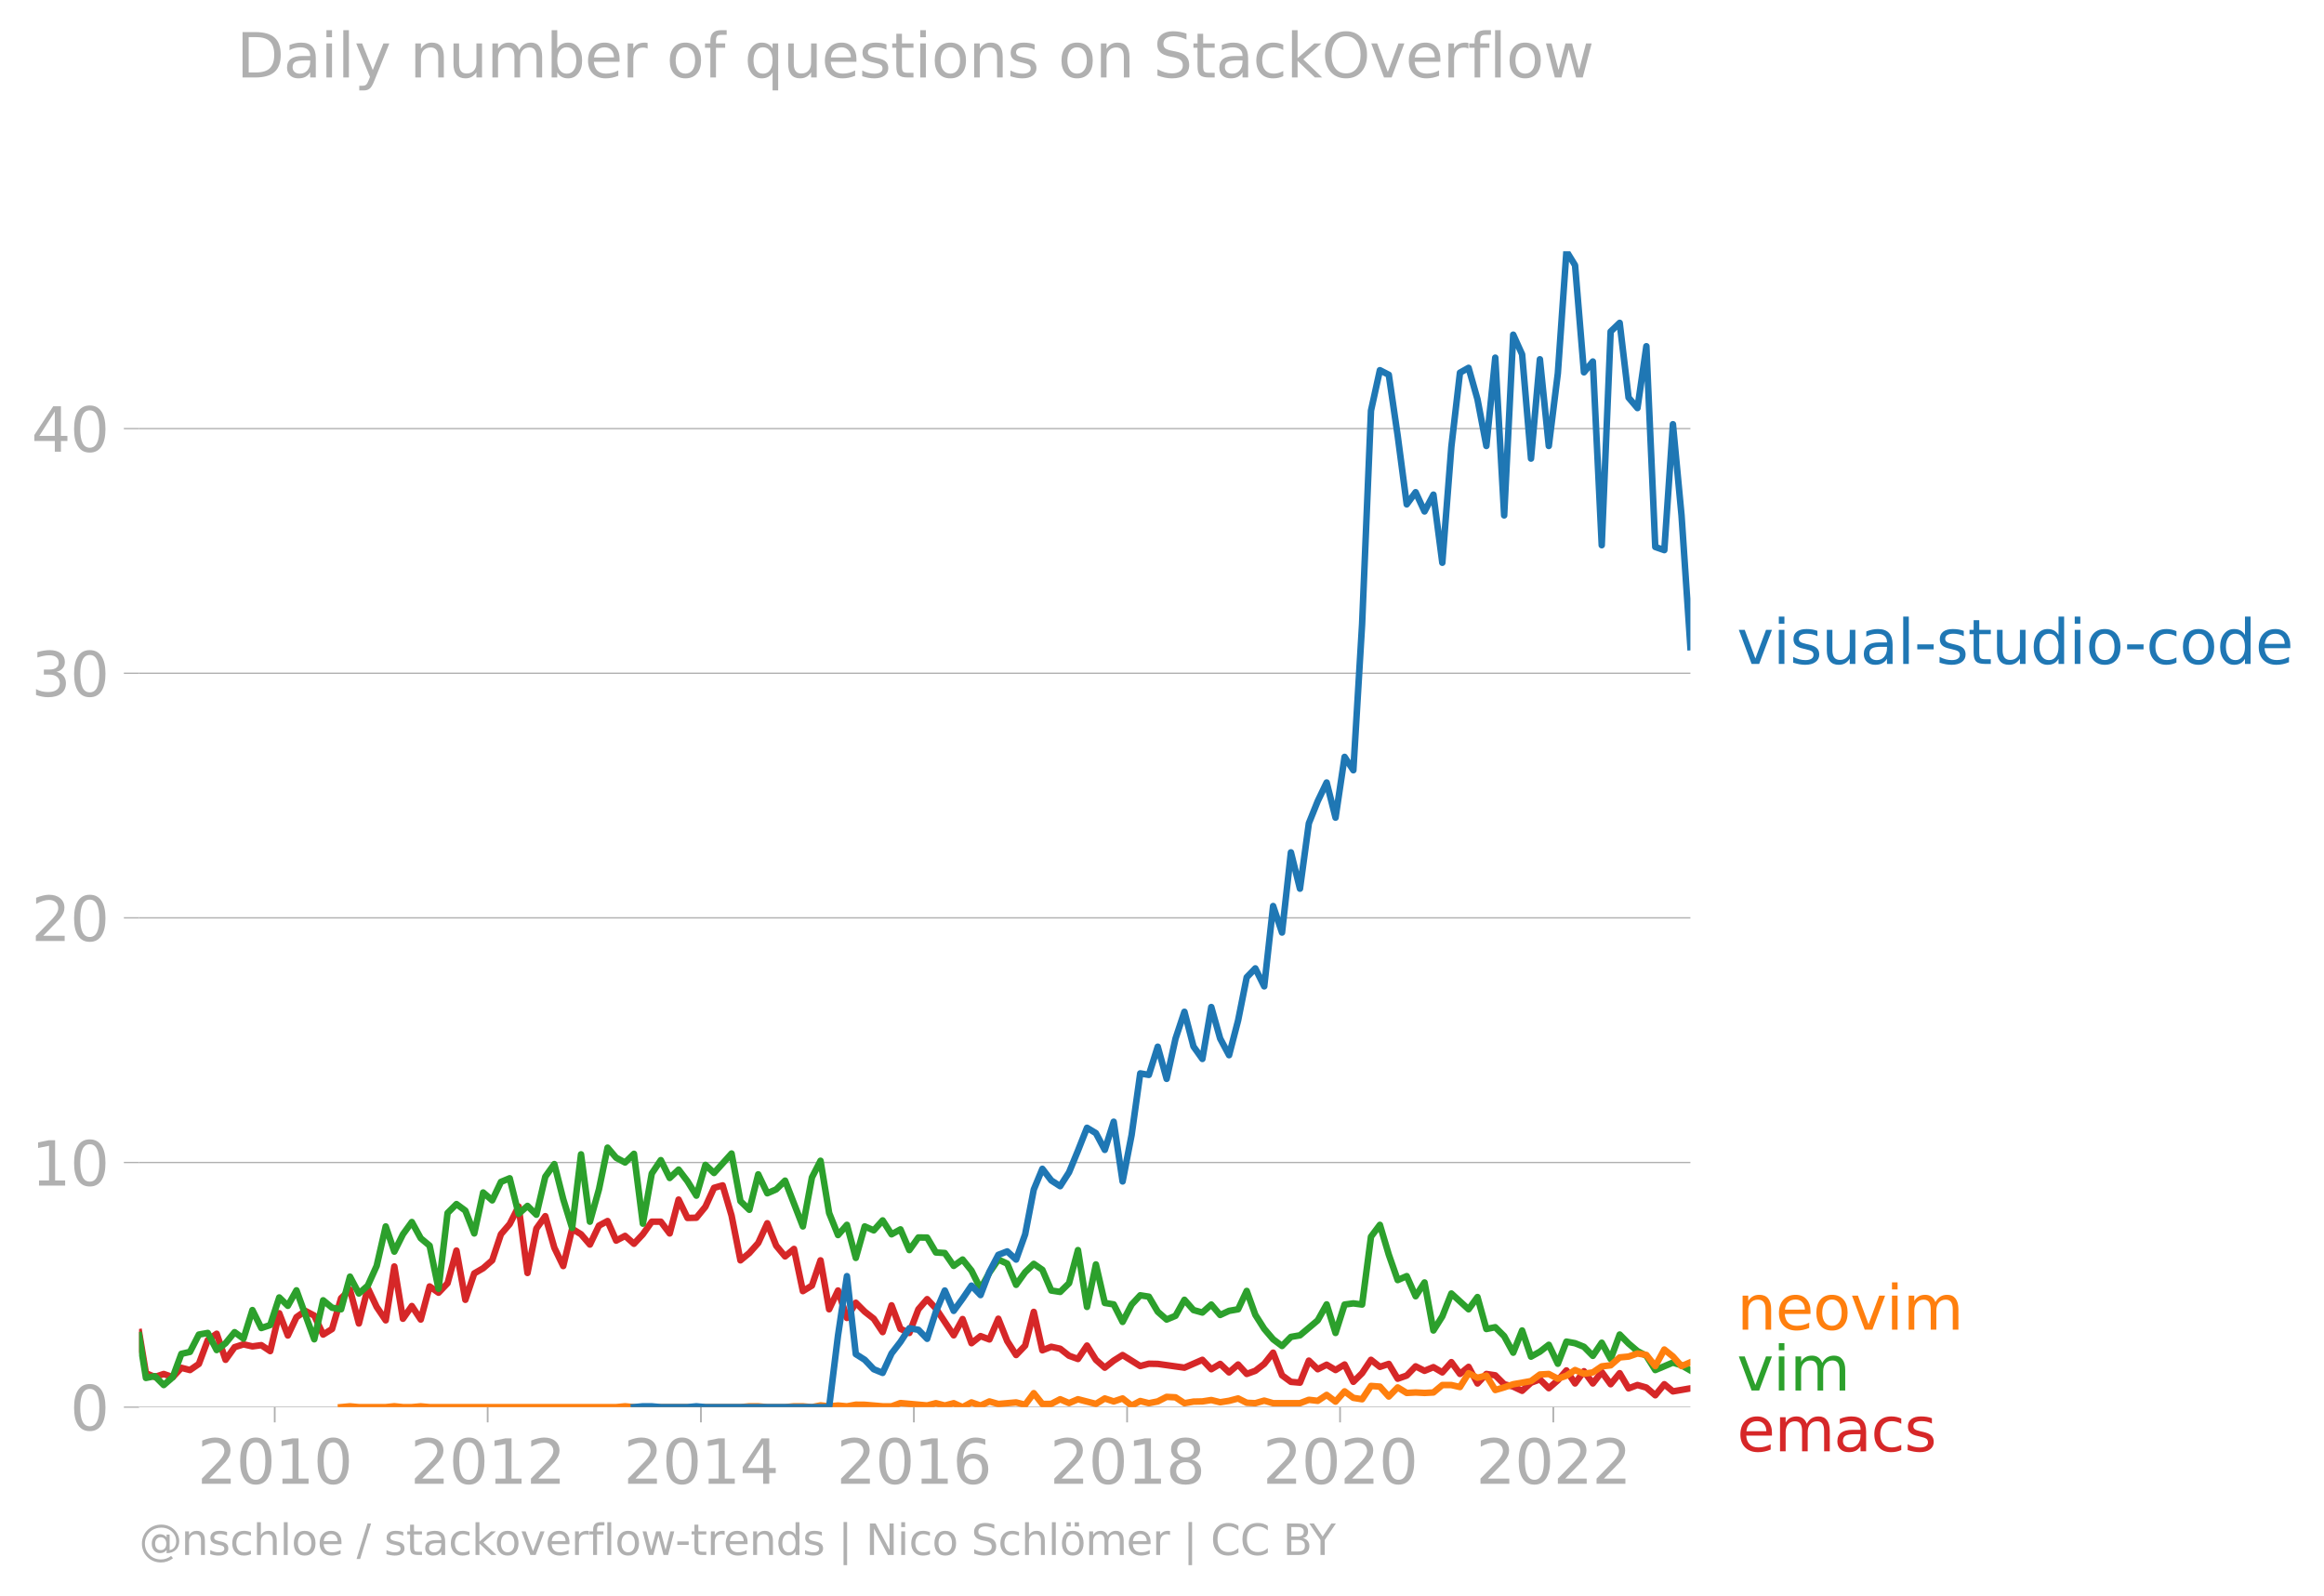 <svg xmlns="http://www.w3.org/2000/svg" xmlns:xlink="http://www.w3.org/1999/xlink" width="713.316" height="489.969" viewBox="0 0 534.987 367.477"><defs><style>*{stroke-linejoin:round;stroke-linecap:butt}</style></defs><g id="figure_1"><path id="patch_1" d="M0 367.477h534.987V0H0v367.477z" style="fill:none"/><g id="axes_1"><path id="patch_2" d="M32.015 323.95h357.12V57.838H32.015V323.95z" style="fill:none"/><g id="matplotlib.axis_1"><g id="xtick_1"><g id="line2d_1"><defs><path id="m29f302e297" d="M0 0v3.5" style="stroke:#b0b0b0;stroke-width:.4"/></defs><use xlink:href="#m29f302e297" x="63.241" y="323.95" style="fill:#b0b0b0;stroke:#b0b0b0;stroke-width:.4"/></g><g id="text_1" style="fill:#b0b0b0" transform="matrix(.14 0 0 -.14 45.426 341.588)"><defs><path id="DejaVuSans-32" d="M1228 531h2203V0H469v531q359 372 979 998 621 627 780 809 303 340 423 576 121 236 121 464 0 372-261 606-261 235-680 235-297 0-627-103-329-103-704-313v638q381 153 712 231 332 78 607 78 725 0 1156-363 431-362 431-968 0-288-108-546-107-257-392-607-78-91-497-524-418-433-1181-1211z" transform="scale(.016)"/><path id="DejaVuSans-30" d="M2034 4250q-487 0-733-480-245-479-245-1442 0-959 245-1439 246-480 733-480 491 0 736 480 246 480 246 1439 0 963-246 1442-245 480-736 480zm0 500q785 0 1199-621 414-620 414-1801 0-1178-414-1799Q2819-91 2034-91q-784 0-1198 620-414 621-414 1799 0 1181 414 1801 414 621 1198 621z" transform="scale(.016)"/><path id="DejaVuSans-31" d="M794 531h1031v3560L703 3866v575l1116 225h631V531h1031V0H794v531z" transform="scale(.016)"/></defs><use xlink:href="#DejaVuSans-32"/><use xlink:href="#DejaVuSans-30" x="63.623"/><use xlink:href="#DejaVuSans-31" x="127.246"/><use xlink:href="#DejaVuSans-30" x="190.869"/></g></g><g id="xtick_2"><use xlink:href="#m29f302e297" id="line2d_2" x="112.263" y="323.95" style="fill:#b0b0b0;stroke:#b0b0b0;stroke-width:.4"/><g id="text_2" style="fill:#b0b0b0" transform="matrix(.14 0 0 -.14 94.448 341.588)"><use xlink:href="#DejaVuSans-32"/><use xlink:href="#DejaVuSans-30" x="63.623"/><use xlink:href="#DejaVuSans-31" x="127.246"/><use xlink:href="#DejaVuSans-32" x="190.869"/></g></g><g id="xtick_3"><use xlink:href="#m29f302e297" id="line2d_3" x="161.352" y="323.95" style="fill:#b0b0b0;stroke:#b0b0b0;stroke-width:.4"/><g id="text_3" style="fill:#b0b0b0" transform="matrix(.14 0 0 -.14 143.537 341.588)"><defs><path id="DejaVuSans-34" d="M2419 4116 825 1625h1594v2491zm-166 550h794V1625h666v-525h-666V0h-628v1100H313v609l1940 2957z" transform="scale(.016)"/></defs><use xlink:href="#DejaVuSans-32"/><use xlink:href="#DejaVuSans-30" x="63.623"/><use xlink:href="#DejaVuSans-31" x="127.246"/><use xlink:href="#DejaVuSans-34" x="190.869"/></g></g><g id="xtick_4"><use xlink:href="#m29f302e297" id="line2d_4" x="210.374" y="323.95" style="fill:#b0b0b0;stroke:#b0b0b0;stroke-width:.4"/><g id="text_4" style="fill:#b0b0b0" transform="matrix(.14 0 0 -.14 192.559 341.588)"><defs><path id="DejaVuSans-36" d="M2113 2584q-425 0-674-291-248-290-248-796 0-503 248-796 249-292 674-292t673 292q248 293 248 796 0 506-248 796-248 291-673 291zm1253 1979v-575q-238 112-480 171-242 60-480 60-625 0-955-422-329-422-376-1275 184 272 462 417 279 145 613 145 703 0 1111-427 408-426 408-1160 0-719-425-1154Q2819-91 2113-91q-810 0-1238 620-428 621-428 1799 0 1106 525 1764t1409 658q238 0 480-47t505-140z" transform="scale(.016)"/></defs><use xlink:href="#DejaVuSans-32"/><use xlink:href="#DejaVuSans-30" x="63.623"/><use xlink:href="#DejaVuSans-31" x="127.246"/><use xlink:href="#DejaVuSans-36" x="190.869"/></g></g><g id="xtick_5"><use xlink:href="#m29f302e297" id="line2d_5" x="259.462" y="323.95" style="fill:#b0b0b0;stroke:#b0b0b0;stroke-width:.4"/><g id="text_5" style="fill:#b0b0b0" transform="matrix(.14 0 0 -.14 241.647 341.588)"><defs><path id="DejaVuSans-38" d="M2034 2216q-450 0-708-241-257-241-257-662 0-422 257-663 258-241 708-241t709 242q260 243 260 662 0 421-258 662-257 241-711 241zm-631 268q-406 100-633 378-226 279-226 679 0 559 398 884 399 325 1092 325 697 0 1094-325t397-884q0-400-227-679-226-278-629-378 456-106 710-416 255-309 255-755 0-679-414-1042Q2806-91 2034-91q-771 0-1186 362-414 363-414 1042 0 446 256 755 257 310 713 416zm-231 997q0-362 226-565 227-203 636-203 407 0 636 203 230 203 230 565 0 363-230 566-229 203-636 203-409 0-636-203-226-203-226-566z" transform="scale(.016)"/></defs><use xlink:href="#DejaVuSans-32"/><use xlink:href="#DejaVuSans-30" x="63.623"/><use xlink:href="#DejaVuSans-31" x="127.246"/><use xlink:href="#DejaVuSans-38" x="190.869"/></g></g><g id="xtick_6"><use xlink:href="#m29f302e297" id="line2d_6" x="308.484" y="323.95" style="fill:#b0b0b0;stroke:#b0b0b0;stroke-width:.4"/><g id="text_6" style="fill:#b0b0b0" transform="matrix(.14 0 0 -.14 290.67 341.588)"><use xlink:href="#DejaVuSans-32"/><use xlink:href="#DejaVuSans-30" x="63.623"/><use xlink:href="#DejaVuSans-32" x="127.246"/><use xlink:href="#DejaVuSans-30" x="190.869"/></g></g><g id="xtick_7"><use xlink:href="#m29f302e297" id="line2d_7" x="357.573" y="323.95" style="fill:#b0b0b0;stroke:#b0b0b0;stroke-width:.4"/><g id="text_7" style="fill:#b0b0b0" transform="matrix(.14 0 0 -.14 339.758 341.588)"><use xlink:href="#DejaVuSans-32"/><use xlink:href="#DejaVuSans-30" x="63.623"/><use xlink:href="#DejaVuSans-32" x="127.246"/><use xlink:href="#DejaVuSans-32" x="190.869"/></g></g></g><g id="matplotlib.axis_2"><g id="ytick_1"><path id="line2d_8" d="M32.015 323.95h357.12" clip-path="url(#pb4f9b9fb1e)" style="fill:none;stroke:#b0b0b0;stroke-width:.3;stroke-linecap:square"/><g id="line2d_9"><defs><path id="m3cb8be4723" d="M0 0h-3.5" style="stroke:#b0b0b0;stroke-width:.3"/></defs><use xlink:href="#m3cb8be4723" x="32.015" y="323.95" style="fill:#b0b0b0;stroke:#b0b0b0;stroke-width:.3"/></g><use xlink:href="#DejaVuSans-30" id="text_8" style="fill:#b0b0b0" transform="matrix(.14 0 0 -.14 16.108 329.269)"/></g><g id="ytick_2"><path id="line2d_10" d="M32.015 267.63h357.12" clip-path="url(#pb4f9b9fb1e)" style="fill:none;stroke:#b0b0b0;stroke-width:.3;stroke-linecap:square"/><use xlink:href="#m3cb8be4723" id="line2d_11" x="32.015" y="267.63" style="fill:#b0b0b0;stroke:#b0b0b0;stroke-width:.3"/><g id="text_9" style="fill:#b0b0b0" transform="matrix(.14 0 0 -.14 7.2 272.949)"><use xlink:href="#DejaVuSans-31"/><use xlink:href="#DejaVuSans-30" x="63.623"/></g></g><g id="ytick_3"><path id="line2d_12" d="M32.015 211.31h357.12" clip-path="url(#pb4f9b9fb1e)" style="fill:none;stroke:#b0b0b0;stroke-width:.3;stroke-linecap:square"/><use xlink:href="#m3cb8be4723" id="line2d_13" x="32.015" y="211.31" style="fill:#b0b0b0;stroke:#b0b0b0;stroke-width:.3"/><g id="text_10" style="fill:#b0b0b0" transform="matrix(.14 0 0 -.14 7.2 216.629)"><use xlink:href="#DejaVuSans-32"/><use xlink:href="#DejaVuSans-30" x="63.623"/></g></g><g id="ytick_4"><path id="line2d_14" d="M32.015 154.99h357.12" clip-path="url(#pb4f9b9fb1e)" style="fill:none;stroke:#b0b0b0;stroke-width:.3;stroke-linecap:square"/><use xlink:href="#m3cb8be4723" id="line2d_15" x="32.015" y="154.99" style="fill:#b0b0b0;stroke:#b0b0b0;stroke-width:.3"/><g id="text_11" style="fill:#b0b0b0" transform="matrix(.14 0 0 -.14 7.2 160.309)"><defs><path id="DejaVuSans-33" d="M2597 2516q453-97 707-404 255-306 255-756 0-690-475-1069Q2609-91 1734-91q-293 0-604 58T488 141v609q262-153 574-231 313-78 654-78 593 0 904 234t311 681q0 413-289 645-289 233-804 233h-544v519h569q465 0 712 186t247 536q0 359-255 551-254 193-729 193-260 0-557-57-297-56-653-174v562q360 100 674 150t592 50q719 0 1137-327 419-326 419-882 0-388-222-655t-631-370z" transform="scale(.016)"/></defs><use xlink:href="#DejaVuSans-33"/><use xlink:href="#DejaVuSans-30" x="63.623"/></g></g><g id="ytick_5"><path id="line2d_16" d="M32.015 98.67h357.12" clip-path="url(#pb4f9b9fb1e)" style="fill:none;stroke:#b0b0b0;stroke-width:.3;stroke-linecap:square"/><use xlink:href="#m3cb8be4723" id="line2d_17" x="32.015" y="98.67" style="fill:#b0b0b0;stroke:#b0b0b0;stroke-width:.3"/><g id="text_12" style="fill:#b0b0b0" transform="matrix(.14 0 0 -.14 7.2 103.989)"><use xlink:href="#DejaVuSans-34"/><use xlink:href="#DejaVuSans-30" x="63.623"/></g></g></g><path id="line2d_18" d="m32.015 306.702 1.578 9.436 2.048.866 2.048-.685 2.082.727 1.981-2.148 1.981.513L45.781 314l2.049-5.493 2.048-1.453 2.048 5.995 2.082-2.907 2.048-.648 2.048.467 2.048-.279 2.048 1.369 2.082-8.72 1.981 5.125 1.981-4.217 2.048-1.442 2.048 1.078 2.049 4.367 2.048-1.278 2.081-7.086 2.049-1.962 2.048 7.776 2.048-8.151 2.048 4.336 2.082 3.088 1.98-12.4 1.982 12.037 2.048-2.931 2.048 3.113 2.048-7.619 2.049 1.442 2.081-2.18 2.049-7.522 2.048 11.337 2.048-6.08 2.048-1.187 2.082-1.817 2.014-6.02 2.015-2.337 2.048-4.034 2.048 15.298 2.048-10.229 2.049-2.852 2.081 7.267 2.049 4.22 2.048-8.58 2.048 1.26 2.048 2.373 2.082-4.36 1.98-1.058 1.982 4.51 2.048-1.09 2.048 1.817 2.048-2.193 2.049-2.894h2.081l2.048 2.707 2.049-7.794 2.048 4.227 2.048-.049 2.082-2.543 1.98-4.341 1.982-.565 2.048 6.934 2.048 10.326 2.048-1.69 2.048-2.307 2.082-4.542 2.048 5.16 2.048 2.47 2.049-1.72 2.048 9.714 2.082-1.272 1.98-5.813 1.982 11.264 2.048-4.318 2.048 6.316 2.048-3.5 2.048 2.047 2.082 1.635 2.048 3.076 2.048-6.165 2.049 5.414 2.048.945 2.081-5.45 2.015-2.33 2.015 2.148 4.096 6.177 2.048-3.742 2.048 5.559 2.082-1.635 2.048.769 2.048-4.766 2.049 5.141 2.048 3.216 2.081-2.18 1.981-7.754 1.981 8.844 2.049-.811 2.048.448 2.048 1.617 2.048.744 2.082-3.088 2.048 3.282 2.048 1.805 2.048-1.617 2.049-1.29 4.062 2.537 1.981-.538 2.049.042 6.144.866 4.13-1.805 2.048 2.168 2.048-1.23 2.048 1.957 2.082-1.817 1.981 2.167 1.981-.713 2.048-1.593 2.049-2.586 2.048 5.214 2.048 1.508 2.082.182 2.048-5.069 2.048 1.98 2.048-1.041 2.048 1.223 2.082-1.272 2.015 3.985 2.014-1.986 2.048-3.077 2.049 1.623 2.048-.684 2.048 3.41 2.082-.727 2.048-2.12 2.048 1.03 2.048-.842 2.048 1.205 2.082-2.362 1.981 2.712 1.981-1.622 2.048 3.822 2.048-2.187 2.049.31 2.048 2.052 2.082.545 2.048.97 2.048-1.878 2.048-.751 2.048 2.023 2.082-1.817 1.98-2.271 1.982 2.997 2.048-2.81 2.048 2.81 2.048-2.622 2.049 2.804 2.081-2.543 2.049 3.494 2.048-.77 2.048.582 2.048 1.78 2.082-2.543 1.98 1.648 4.03-.697h0" clip-path="url(#pb4f9b9fb1e)" style="fill:none;stroke:#d62728;stroke-width:1.5;stroke-linecap:square"/><path id="line2d_19" d="m32.015 307.406 1.578 9.822 2.048-.412 2.048 2.047 2.082-1.817 1.981-5.366 1.981-.448 2.048-3.99 2.049-.37 2.048 3.936 2.048-1.574 2.082-2.544 2.048 1.49 2.048-6.577 2.048 4.137 2.048-.685 2.082-6.358 1.981 1.92 1.981-3.555 4.096 11.264 2.049-8.97 2.048 1.702 2.081.364 2.049-7.51 2.048 3.876 2.048-1.81 2.048-4.548 2.082-9.084 1.98 5.8 1.982-3.984 2.048-2.828 2.048 3.737 2.048 1.708 2.049 9.92 2.081-17.442 2.049-2.053 2.048 1.508 2.048 5.25 2.048-9.428 2.082 1.816 2.014-4.253 2.015-.834 2.048 8.194 2.048-1.835 2.048 2.023 2.049-8.745 2.081-2.907 2.049 8.085 2.048 6.631 2.048-16.957 2.048 15.504 2.082-7.45 1.98-9.596 1.982 2.33 2.048 1.09 2.048-1.999 2.048 16.079 2.049-11.537 2.081-3.088 2.048 4.112 2.049-1.932 2.048 2.683 2.048 3.312 2.082-7.085 1.98 1.869 4.03-4.48 2.048 10.968 2.048 1.986 2.048-8.163 2.082 4.36 2.048-.89 2.048-2.017 4.097 10.538 2.082-11.264 1.98-3.854 1.982 12.03 2.048 5.08 2.048-2.356 2.048 7.613 2.048-7.25 2.082.91 2.048-2.296 2.048 3.203 2.049-1.138 2.048 4.772 2.081-2.907 2.015.025 2.015 3.427 2.048.127 2.048 2.962 2.048-1.46 2.048 2.55 2.082 4.178 2.048-3.724 2.048-2.998 2.049.933 2.048 4.88 2.081-2.906 1.981-1.92 1.981 1.375 2.049 4.766 2.048.32 2.048-2.01 2.048-7.618 2.082 13.08 2.048-9.78 2.048 8.872 2.048.327 2.049 4.034 2.081-3.997 1.981-2.128 1.981.311 2.049 3.47 2.048 1.799 2.048-.86 2.048-3.682 2.082 2.361 2.048.57 2.048-1.841 2.048 2.404 2.048-.95 2.082-.364 1.981-4.224 1.981 5.496 2.048 3.233 2.049 2.399 2.048 1.544 2.048-2.09 2.082-.363 4.096-3.452 2.048-3.67 2.048 6.577 2.082-6.54 2.015-.27 2.014.27 2.048-15.618 2.049-2.732 2.048 6.862 2.048 5.856 2.082-.909 2.048 4.627 2.048-3.173 2.048 11.058 2.048-3.246 2.082-5.269 3.962 3.634 2.048-2.816 2.048 7.358 2.049-.412 2.048 2.047 2.082 3.815 2.048-5.111 2.048 6.02 2.048-1.14 2.048-1.586 2.082 4.36 1.98-5.093 1.982.37 2.048.824 2.048 2.083 2.048-3.022 2.049 3.748 2.081-5.632 2.049 2.072 2.048 1.744 2.048 1.072 2.048 3.288 4.063-1.72 1.98.63 2.049 1.18h0" clip-path="url(#pb4f9b9fb1e)" style="fill:none;stroke:#2ca02c;stroke-width:1.5;stroke-linecap:square"/><path id="line2d_20" d="m78.518 323.95 2.049-.188 2.048.188h6.178l1.98-.201 1.982.2h2.048l2.048-.18 2.048.18h42.945l2.048-.187 2.048.188h24.511l2.048-.188 2.048.006 2.082.182h4.096l2.049-.188 2.048.006 2.082.182 1.98-.402 1.982.22 2.048-.194 2.048.194 2.048-.381 2.048.018 4.13.357 2.048.006 2.049-.757 6.144.55 2.015-.52 2.048.533 2.048-.533 2.048.909 2.048-1.09 2.082.726 2.048-.95 2.048.587 4.097-.363 2.081.545 1.981-2.673 1.981 2.491 2.049-.024 2.048-1.066 2.048.878 2.048-.878 4.13 1.066 2.048-1.248 2.048.685 2.049-.685 2.081 1.635 1.981-1.044 1.981.5 2.049-.406 2.048-1.048 2.048.109 2.048 1.344 2.082-.363 2.048-.042 2.048-.321 2.048.508 2.048-.327 2.082-.545 1.981.993 1.981.097 2.048-.593 2.049.593h6.178l2.048-.78 2.048.235 2.048-1.362 2.048 1.544 2.082-2.362 2.015 1.498 2.014.319 2.048-3.064 2.049.157 2.048 2.283 2.048-2.101 2.082 1.272 2.048-.11 2.048.11 2.048-.11 2.048-1.707h2.082l1.981.46 1.981-3.185 2.048 1.053 2.048-.508 2.049 3.324 2.048-.6 2.082-.726 4.096-.727 2.048-1.514 2.048-.12 2.082 1.09 1.98-.701 1.982-1.298 2.048.842 2.048-.297 2.048-1.393 2.049-.242 2.081-1.817 2.049-.194 2.048-.714 2.048.339 2.048 2.568 2.082-3.816 1.98 1.597 1.982 2.219 2.048-.879h0" clip-path="url(#pb4f9b9fb1e)" style="fill:none;stroke:#ff7f0e;stroke-width:1.5;stroke-linecap:square"/><g id="text_13" style="fill:#1f77b4" transform="matrix(.14 0 0 -.14 399.849 152.845)"><defs><path id="DejaVuSans-76" d="M191 3500h609L1894 563l1094 2937h609L2284 0h-781L191 3500z" transform="scale(.016)"/><path id="DejaVuSans-69" d="M603 3500h575V0H603v3500zm0 1363h575v-729H603v729z" transform="scale(.016)"/><path id="DejaVuSans-73" d="M2834 3397v-544q-243 125-506 187-262 63-544 63-428 0-642-131t-214-394q0-200 153-314t616-217l197-44q612-131 870-370t258-667q0-488-386-773Q2250-91 1575-91q-281 0-586 55T347 128v594q319-166 628-249 309-82 613-82 406 0 624 139 219 139 219 392 0 234-158 359-157 125-692 241l-200 47q-534 112-772 345-237 233-237 639 0 494 350 762 350 269 994 269 318 0 599-47 282-46 519-140z" transform="scale(.016)"/><path id="DejaVuSans-75" d="M544 1381v2119h575V1403q0-497 193-746 194-248 582-248 465 0 735 297 271 297 271 810v1984h575V0h-575v538q-209-319-486-474-276-155-642-155-603 0-916 375-312 375-312 1097zm1447 2203z" transform="scale(.016)"/><path id="DejaVuSans-61" d="M2194 1759q-697 0-966-159t-269-544q0-306 202-486 202-179 548-179 479 0 768 339t289 901v128h-572zm1147 238V0h-575v531q-197-318-491-470T1556-91q-537 0-855 302-317 302-317 808 0 590 395 890 396 300 1180 300h807v57q0 397-261 614t-733 217q-300 0-585-72-284-72-546-216v532q315 122 612 182 297 61 578 61 760 0 1135-394 375-393 375-1193z" transform="scale(.016)"/><path id="DejaVuSans-6c" d="M603 4863h575V0H603v4863z" transform="scale(.016)"/><path id="DejaVuSans-2d" d="M313 2009h1684v-512H313v512z" transform="scale(.016)"/><path id="DejaVuSans-74" d="M1172 4494v-994h1184v-447H1172V1153q0-428 117-550t477-122h590V0h-590q-666 0-919 248-253 249-253 905v1900H172v447h422v994h578z" transform="scale(.016)"/><path id="DejaVuSans-64" d="M2906 2969v1894h575V0h-575v525q-181-312-458-464-276-152-664-152-634 0-1033 506-398 507-398 1332t398 1331q399 506 1033 506 388 0 664-152 277-151 458-463zM947 1747q0-634 261-995t717-361q456 0 718 361 263 361 263 995t-263 995q-262 361-718 361t-717-361q-261-361-261-995z" transform="scale(.016)"/><path id="DejaVuSans-6f" d="M1959 3097q-462 0-731-361t-269-989q0-628 267-989 268-361 733-361 460 0 728 362 269 363 269 988 0 622-269 986-268 364-728 364zm0 487q750 0 1178-488 429-487 429-1349 0-859-429-1349Q2709-91 1959-91q-753 0-1180 489-426 490-426 1349 0 862 426 1349 427 488 1180 488z" transform="scale(.016)"/><path id="DejaVuSans-63" d="M3122 3366v-538q-244 135-489 202t-495 67q-560 0-870-355-309-354-309-995t309-996q310-354 870-354 250 0 495 67t489 202V134Q2881 22 2623-34q-257-57-548-57-791 0-1257 497-465 497-465 1341 0 856 470 1346 471 491 1290 491 265 0 518-55 253-54 491-163z" transform="scale(.016)"/><path id="DejaVuSans-65" d="M3597 1894v-281H953q38-594 358-905t892-311q331 0 642 81t618 244V178Q3153 47 2828-22t-659-69q-838 0-1327 487-489 488-489 1320 0 859 464 1363 464 505 1252 505 706 0 1117-455 411-454 411-1235zm-575 169q-6 471-264 752-258 282-683 282-481 0-770-272t-333-766l2050 4z" transform="scale(.016)"/></defs><use xlink:href="#DejaVuSans-76"/><use xlink:href="#DejaVuSans-69" x="59.18"/><use xlink:href="#DejaVuSans-73" x="86.963"/><use xlink:href="#DejaVuSans-75" x="139.063"/><use xlink:href="#DejaVuSans-61" x="202.441"/><use xlink:href="#DejaVuSans-6c" x="263.721"/><use xlink:href="#DejaVuSans-2d" x="291.504"/><use xlink:href="#DejaVuSans-73" x="327.588"/><use xlink:href="#DejaVuSans-74" x="379.688"/><use xlink:href="#DejaVuSans-75" x="418.896"/><use xlink:href="#DejaVuSans-64" x="482.275"/><use xlink:href="#DejaVuSans-69" x="545.752"/><use xlink:href="#DejaVuSans-6f" x="573.535"/><use xlink:href="#DejaVuSans-2d" x="636.592"/><use xlink:href="#DejaVuSans-63" x="672.676"/><use xlink:href="#DejaVuSans-6f" x="727.656"/><use xlink:href="#DejaVuSans-64" x="788.838"/><use xlink:href="#DejaVuSans-65" x="852.314"/></g><g id="text_14" style="fill:#ff7f0e" transform="matrix(.14 0 0 -.14 399.849 306.116)"><defs><path id="DejaVuSans-6e" d="M3513 2113V0h-575v2094q0 497-194 743-194 247-581 247-466 0-735-297-269-296-269-809V0H581v3500h578v-544q207 316 486 472 280 156 646 156 603 0 912-373 310-373 310-1098z" transform="scale(.016)"/><path id="DejaVuSans-6d" d="M3328 2828q216 388 516 572t706 184q547 0 844-383 297-382 297-1088V0h-578v2094q0 503-179 746-178 244-543 244-447 0-707-297-259-296-259-809V0h-578v2094q0 506-178 748t-550 242q-441 0-701-298-259-298-259-808V0H581v3500h578v-544q197 322 472 475t653 153q382 0 649-194 267-193 395-562z" transform="scale(.016)"/></defs><use xlink:href="#DejaVuSans-6e"/><use xlink:href="#DejaVuSans-65" x="63.379"/><use xlink:href="#DejaVuSans-6f" x="124.902"/><use xlink:href="#DejaVuSans-76" x="186.084"/><use xlink:href="#DejaVuSans-69" x="245.264"/><use xlink:href="#DejaVuSans-6d" x="273.047"/></g><g id="text_15" style="fill:#2ca02c" transform="matrix(.14 0 0 -.14 399.849 320.116)"><use xlink:href="#DejaVuSans-76"/><use xlink:href="#DejaVuSans-69" x="59.18"/><use xlink:href="#DejaVuSans-6d" x="86.963"/></g><g id="text_16" style="fill:#d62728" transform="matrix(.14 0 0 -.14 399.849 334.116)"><use xlink:href="#DejaVuSans-65"/><use xlink:href="#DejaVuSans-6d" x="61.523"/><use xlink:href="#DejaVuSans-61" x="158.936"/><use xlink:href="#DejaVuSans-63" x="220.215"/><use xlink:href="#DejaVuSans-73" x="275.195"/></g><g id="text_17" style="fill:#b0b0b0" transform="matrix(.097 0 0 -.097 32.015 357.986)"><defs><path id="DejaVuSans-40" d="M2381 1678q0-447 222-702 222-254 610-254 384 0 604 256 221 256 221 700 0 438-225 695-225 258-607 258-378 0-602-256-223-256-223-697zm1703-934q-187-241-429-355t-564-114q-538 0-874 389t-336 1014q0 625 337 1015 338 391 873 391 322 0 565-117 244-117 428-354v409h447V722q457 69 714 417 258 349 258 902 0 334-99 628-98 294-298 544-325 409-792 626t-1017 217q-384 0-738-102-353-101-653-301-490-319-767-836-276-517-276-1120 0-497 179-932 180-434 521-765 328-325 759-495 431-171 922-171 403 0 792 136t714 389l281-347q-390-303-851-464t-936-161q-578 0-1091 205-512 205-912 595Q841 78 631 592q-209 514-209 1105 0 569 212 1084 213 516 607 907 403 396 931 607t1119 211q662 0 1229-272 568-271 952-771 234-307 357-666 124-359 124-744 0-822-497-1297T4084 263v481z" transform="scale(.016)"/><path id="DejaVuSans-68" d="M3513 2113V0h-575v2094q0 497-194 743-194 247-581 247-466 0-735-297-269-296-269-809V0H581v4863h578V2956q207 316 486 472 280 156 646 156 603 0 912-373 310-373 310-1098z" transform="scale(.016)"/><path id="DejaVuSans-2f" d="M1625 4666h531L531-594H0l1625 5260z" transform="scale(.016)"/><path id="DejaVuSans-6b" d="M581 4863h578V1991l1716 1509h734L1753 1863 3688 0h-750L1159 1709V0H581v4863z" transform="scale(.016)"/><path id="DejaVuSans-72" d="M2631 2963q-97 56-211 82-114 27-251 27-488 0-749-317t-261-911V0H581v3500h578v-544q182 319 472 473 291 155 707 155 59 0 131-8 72-7 159-23l3-590z" transform="scale(.016)"/><path id="DejaVuSans-66" d="M2375 4863v-479h-550q-309 0-430-125-120-125-120-450v-309h947v-447h-947V0H697v3053H147v447h550v244q0 584 272 851 272 268 862 268h544z" transform="scale(.016)"/><path id="DejaVuSans-77" d="M269 3500h575l719-2731 715 2731h678l719-2731 716 2731h575L4050 0h-678l-753 2869L1863 0h-679L269 3500z" transform="scale(.016)"/><path id="DejaVuSans-7c" d="M1344 4891v-6400H813v6400h531z" transform="scale(.016)"/><path id="DejaVuSans-4e" d="M628 4666h850L3547 763v3903h612V0h-850L1241 3903V0H628v4666z" transform="scale(.016)"/><path id="DejaVuSans-53" d="M3425 4513v-616q-359 172-678 256-319 85-616 85-515 0-795-200t-280-569q0-310 186-468 186-157 705-254l381-78q706-135 1042-474t336-907q0-679-455-1029Q2797-91 1919-91q-331 0-705 75-373 75-773 222v650q384-215 753-325 369-109 725-109 540 0 834 212 294 213 294 607 0 343-211 537t-692 291l-385 75q-706 140-1022 440-315 300-315 835 0 619 436 975t1201 356q329 0 669-60 341-59 697-177z" transform="scale(.016)"/><path id="DejaVuSans-f6" d="M1959 3097q-462 0-731-361t-269-989q0-628 267-989 268-361 733-361 460 0 728 362 269 363 269 988 0 622-269 986-268 364-728 364zm0 487q750 0 1178-488 429-487 429-1349 0-859-429-1349Q2709-91 1959-91q-753 0-1180 489-426 490-426 1349 0 862 426 1349 427 488 1180 488zm295 1266h634v-631h-634v631zm-1222 0h634v-631h-634v631z" transform="scale(.016)"/><path id="DejaVuSans-43" d="M4122 4306v-665q-319 297-680 443-361 147-767 147-800 0-1225-489t-425-1414q0-922 425-1411t1225-489q406 0 767 147t680 444V359q-331-225-702-338-370-112-782-112-1060 0-1670 648-609 649-609 1771 0 1125 609 1773 610 649 1670 649 418 0 788-111 371-111 696-333z" transform="scale(.016)"/><path id="DejaVuSans-42" d="M1259 2228V519h1013q509 0 754 211 246 211 246 645 0 438-246 645-245 208-754 208H1259zm0 1919V2741h935q462 0 688 173 227 174 227 530 0 353-227 528-226 175-688 175h-935zm-631 519h1613q722 0 1112-300 391-300 391-853 0-429-200-682t-588-315q466-100 724-418 258-317 258-792 0-625-425-966Q3088 0 2303 0H628v4666z" transform="scale(.016)"/><path id="DejaVuSans-59" d="M-13 4666h679l1293-1919 1285 1919h678L2272 2222V0h-634v2222L-13 4666z" transform="scale(.016)"/></defs><use xlink:href="#DejaVuSans-40"/><use xlink:href="#DejaVuSans-6e" x="100"/><use xlink:href="#DejaVuSans-73" x="163.379"/><use xlink:href="#DejaVuSans-63" x="215.479"/><use xlink:href="#DejaVuSans-68" x="270.459"/><use xlink:href="#DejaVuSans-6c" x="333.838"/><use xlink:href="#DejaVuSans-6f" x="361.621"/><use xlink:href="#DejaVuSans-65" x="422.803"/><use xlink:href="#DejaVuSans-20" x="484.326"/><use xlink:href="#DejaVuSans-2f" x="516.113"/><use xlink:href="#DejaVuSans-20" x="549.805"/><use xlink:href="#DejaVuSans-73" x="581.592"/><use xlink:href="#DejaVuSans-74" x="633.691"/><use xlink:href="#DejaVuSans-61" x="672.9"/><use xlink:href="#DejaVuSans-63" x="734.18"/><use xlink:href="#DejaVuSans-6b" x="789.16"/><use xlink:href="#DejaVuSans-6f" x="843.445"/><use xlink:href="#DejaVuSans-76" x="904.627"/><use xlink:href="#DejaVuSans-65" x="963.807"/><use xlink:href="#DejaVuSans-72" x="1025.33"/><use xlink:href="#DejaVuSans-66" x="1066.443"/><use xlink:href="#DejaVuSans-6c" x="1101.648"/><use xlink:href="#DejaVuSans-6f" x="1129.432"/><use xlink:href="#DejaVuSans-77" x="1190.613"/><use xlink:href="#DejaVuSans-2d" x="1272.4"/><use xlink:href="#DejaVuSans-74" x="1308.484"/><use xlink:href="#DejaVuSans-72" x="1347.693"/><use xlink:href="#DejaVuSans-65" x="1386.557"/><use xlink:href="#DejaVuSans-6e" x="1448.08"/><use xlink:href="#DejaVuSans-64" x="1511.459"/><use xlink:href="#DejaVuSans-73" x="1574.936"/><use xlink:href="#DejaVuSans-20" x="1627.035"/><use xlink:href="#DejaVuSans-7c" x="1658.822"/><use xlink:href="#DejaVuSans-20" x="1692.514"/><use xlink:href="#DejaVuSans-4e" x="1724.301"/><use xlink:href="#DejaVuSans-69" x="1799.105"/><use xlink:href="#DejaVuSans-63" x="1826.889"/><use xlink:href="#DejaVuSans-6f" x="1881.869"/><use xlink:href="#DejaVuSans-20" x="1943.051"/><use xlink:href="#DejaVuSans-53" x="1974.838"/><use xlink:href="#DejaVuSans-63" x="2038.314"/><use xlink:href="#DejaVuSans-68" x="2093.295"/><use xlink:href="#DejaVuSans-6c" x="2156.674"/><use xlink:href="#DejaVuSans-f6" x="2184.457"/><use xlink:href="#DejaVuSans-6d" x="2245.639"/><use xlink:href="#DejaVuSans-65" x="2343.051"/><use xlink:href="#DejaVuSans-72" x="2404.574"/><use xlink:href="#DejaVuSans-20" x="2445.688"/><use xlink:href="#DejaVuSans-7c" x="2477.475"/><use xlink:href="#DejaVuSans-20" x="2511.166"/><use xlink:href="#DejaVuSans-43" x="2542.953"/><use xlink:href="#DejaVuSans-43" x="2612.777"/><use xlink:href="#DejaVuSans-20" x="2682.602"/><use xlink:href="#DejaVuSans-42" x="2714.389"/><use xlink:href="#DejaVuSans-59" x="2777.492"/></g><g id="text_18" style="fill:#b0b0b0" transform="matrix(.14 0 0 -.14 54.43 17.838)"><defs><path id="DejaVuSans-44" d="M1259 4147V519h763q966 0 1414 437 448 438 448 1382 0 937-448 1373t-1414 436h-763zm-631 519h1297q1356 0 1990-564 635-564 635-1764 0-1207-638-1773Q3275 0 1925 0H628v4666z" transform="scale(.016)"/><path id="DejaVuSans-79" d="M2059-325q-243-625-475-815-231-191-618-191H506v481h338q237 0 368 113 132 112 291 531l103 262L191 3500h609L1894 763l1094 2737h609L2059-325z" transform="scale(.016)"/><path id="DejaVuSans-62" d="M3116 1747q0 634-261 995t-717 361q-457 0-718-361t-261-995q0-634 261-995t718-361q456 0 717 361t261 995zM1159 2969q182 312 458 463 277 152 661 152 638 0 1036-506 399-506 399-1331T3314 415Q2916-91 2278-91q-384 0-661 152-276 152-458 464V0H581v4863h578V2969z" transform="scale(.016)"/><path id="DejaVuSans-71" d="M947 1747q0-634 261-995t717-361q456 0 718 361 263 361 263 995t-263 995q-262 361-718 361t-717-361q-261-361-261-995zM2906 525q-181-312-458-464-276-152-664-152-634 0-1033 506-398 507-398 1332t398 1331q399 506 1033 506 388 0 664-152 277-151 458-463v531h575v-4831h-575V525z" transform="scale(.016)"/><path id="DejaVuSans-4f" d="M2522 4238q-688 0-1093-513-404-512-404-1397 0-881 404-1394 405-512 1093-512 687 0 1089 512 402 513 402 1394 0 885-402 1397-402 513-1089 513zm0 512q981 0 1568-658 588-658 588-1764 0-1103-588-1761Q3503-91 2522-91q-984 0-1574 656-589 657-589 1763t589 1764q590 658 1574 658z" transform="scale(.016)"/></defs><use xlink:href="#DejaVuSans-44"/><use xlink:href="#DejaVuSans-61" x="77.002"/><use xlink:href="#DejaVuSans-69" x="138.281"/><use xlink:href="#DejaVuSans-6c" x="166.064"/><use xlink:href="#DejaVuSans-79" x="193.848"/><use xlink:href="#DejaVuSans-20" x="253.027"/><use xlink:href="#DejaVuSans-6e" x="284.814"/><use xlink:href="#DejaVuSans-75" x="348.193"/><use xlink:href="#DejaVuSans-6d" x="411.572"/><use xlink:href="#DejaVuSans-62" x="508.984"/><use xlink:href="#DejaVuSans-65" x="572.461"/><use xlink:href="#DejaVuSans-72" x="633.984"/><use xlink:href="#DejaVuSans-20" x="675.098"/><use xlink:href="#DejaVuSans-6f" x="706.885"/><use xlink:href="#DejaVuSans-66" x="768.066"/><use xlink:href="#DejaVuSans-20" x="803.271"/><use xlink:href="#DejaVuSans-71" x="835.059"/><use xlink:href="#DejaVuSans-75" x="898.535"/><use xlink:href="#DejaVuSans-65" x="961.914"/><use xlink:href="#DejaVuSans-73" x="1023.438"/><use xlink:href="#DejaVuSans-74" x="1075.537"/><use xlink:href="#DejaVuSans-69" x="1114.746"/><use xlink:href="#DejaVuSans-6f" x="1142.529"/><use xlink:href="#DejaVuSans-6e" x="1203.711"/><use xlink:href="#DejaVuSans-73" x="1267.09"/><use xlink:href="#DejaVuSans-20" x="1319.189"/><use xlink:href="#DejaVuSans-6f" x="1350.977"/><use xlink:href="#DejaVuSans-6e" x="1412.158"/><use xlink:href="#DejaVuSans-20" x="1475.537"/><use xlink:href="#DejaVuSans-53" x="1507.324"/><use xlink:href="#DejaVuSans-74" x="1570.801"/><use xlink:href="#DejaVuSans-61" x="1610.01"/><use xlink:href="#DejaVuSans-63" x="1671.289"/><use xlink:href="#DejaVuSans-6b" x="1726.27"/><use xlink:href="#DejaVuSans-4f" x="1784.18"/><use xlink:href="#DejaVuSans-76" x="1862.891"/><use xlink:href="#DejaVuSans-65" x="1922.07"/><use xlink:href="#DejaVuSans-72" x="1983.594"/><use xlink:href="#DejaVuSans-66" x="2024.707"/><use xlink:href="#DejaVuSans-6c" x="2059.912"/><use xlink:href="#DejaVuSans-6f" x="2087.695"/><use xlink:href="#DejaVuSans-77" x="2148.877"/></g><path id="line2d_21" d="m145.94 323.95 2.048-.188 2.049.006 2.081.182h6.145l2.048-.182 2.082.182H190.866l2.048-16.52 2.048-13.639 2.048 17.956 2.048 1.302 2.082 2.18 2.048.836 2.048-4.47 2.049-2.664 2.048-3.149 2.081.363 2.015 2.074 2.015-6.252 2.048-4.863 2.048 4.681 2.048-2.804 2.048-3.01 2.082 2.18 2.048-5.365 2.048-3.9 2.049-.793 2.048 1.883 2.081-5.814 1.981-10.297 1.981-4.782 2.049 2.677 2.048 1.32 2.048-3.197 2.048-4.978 2.082-5.269 2.048 1.235 2.048 3.852 2.048-6.48 2.049 13.747 2.081-10.719 1.981-14.158 1.981.35 2.049-6.491 2.048 7.4 2.048-9.278 2.048-6.165 2.082 7.994 2.048 2.865 2.048-11.949 2.048 7.255 2.048 3.828 2.082-7.994 1.981-9.94 1.981-2.05 2.048 4.141 2.049-18.494 2.048 6.104 2.048-18.458 2.082 8.357 2.048-15.055 2.048-5.111 2.048-4.276 2.048 8.09 2.082-13.988 2.015 3.076 2.014-33.598 2.048-49.186 2.049-9.314 2.048 1.053 2.048 14.026 2.082 15.806 2.048-2.798 2.048 4.433 2.048-3.87 2.048 15.679 2.082-26.707 1.981-17.051 1.981-1.116 2.048 7.23 2.048 10.756 2.049-20.33 2.048 36.317 2.082-41.604 2.048 4.536 2.048 23.988 2.048-22.862 2.048 19.955 2.082-16.715 1.98-28.114 1.982 3.225 2.048 24.653 2.048-2.489 2.048 42.289 2.049-49.193 2.081-1.998 2.049 17.21 2.048 2.411 2.048-14.237 2.048 46.212 2.082.727 1.98-28.984 1.982 20.99 2.048 30.328" clip-path="url(#pb4f9b9fb1e)" style="fill:none;stroke:#1f77b4;stroke-width:1.5;stroke-linecap:square"/></g></g><defs><clipPath id="pb4f9b9fb1e"><path d="M32.015 57.838h357.12V323.95H32.015z"/></clipPath></defs></svg>